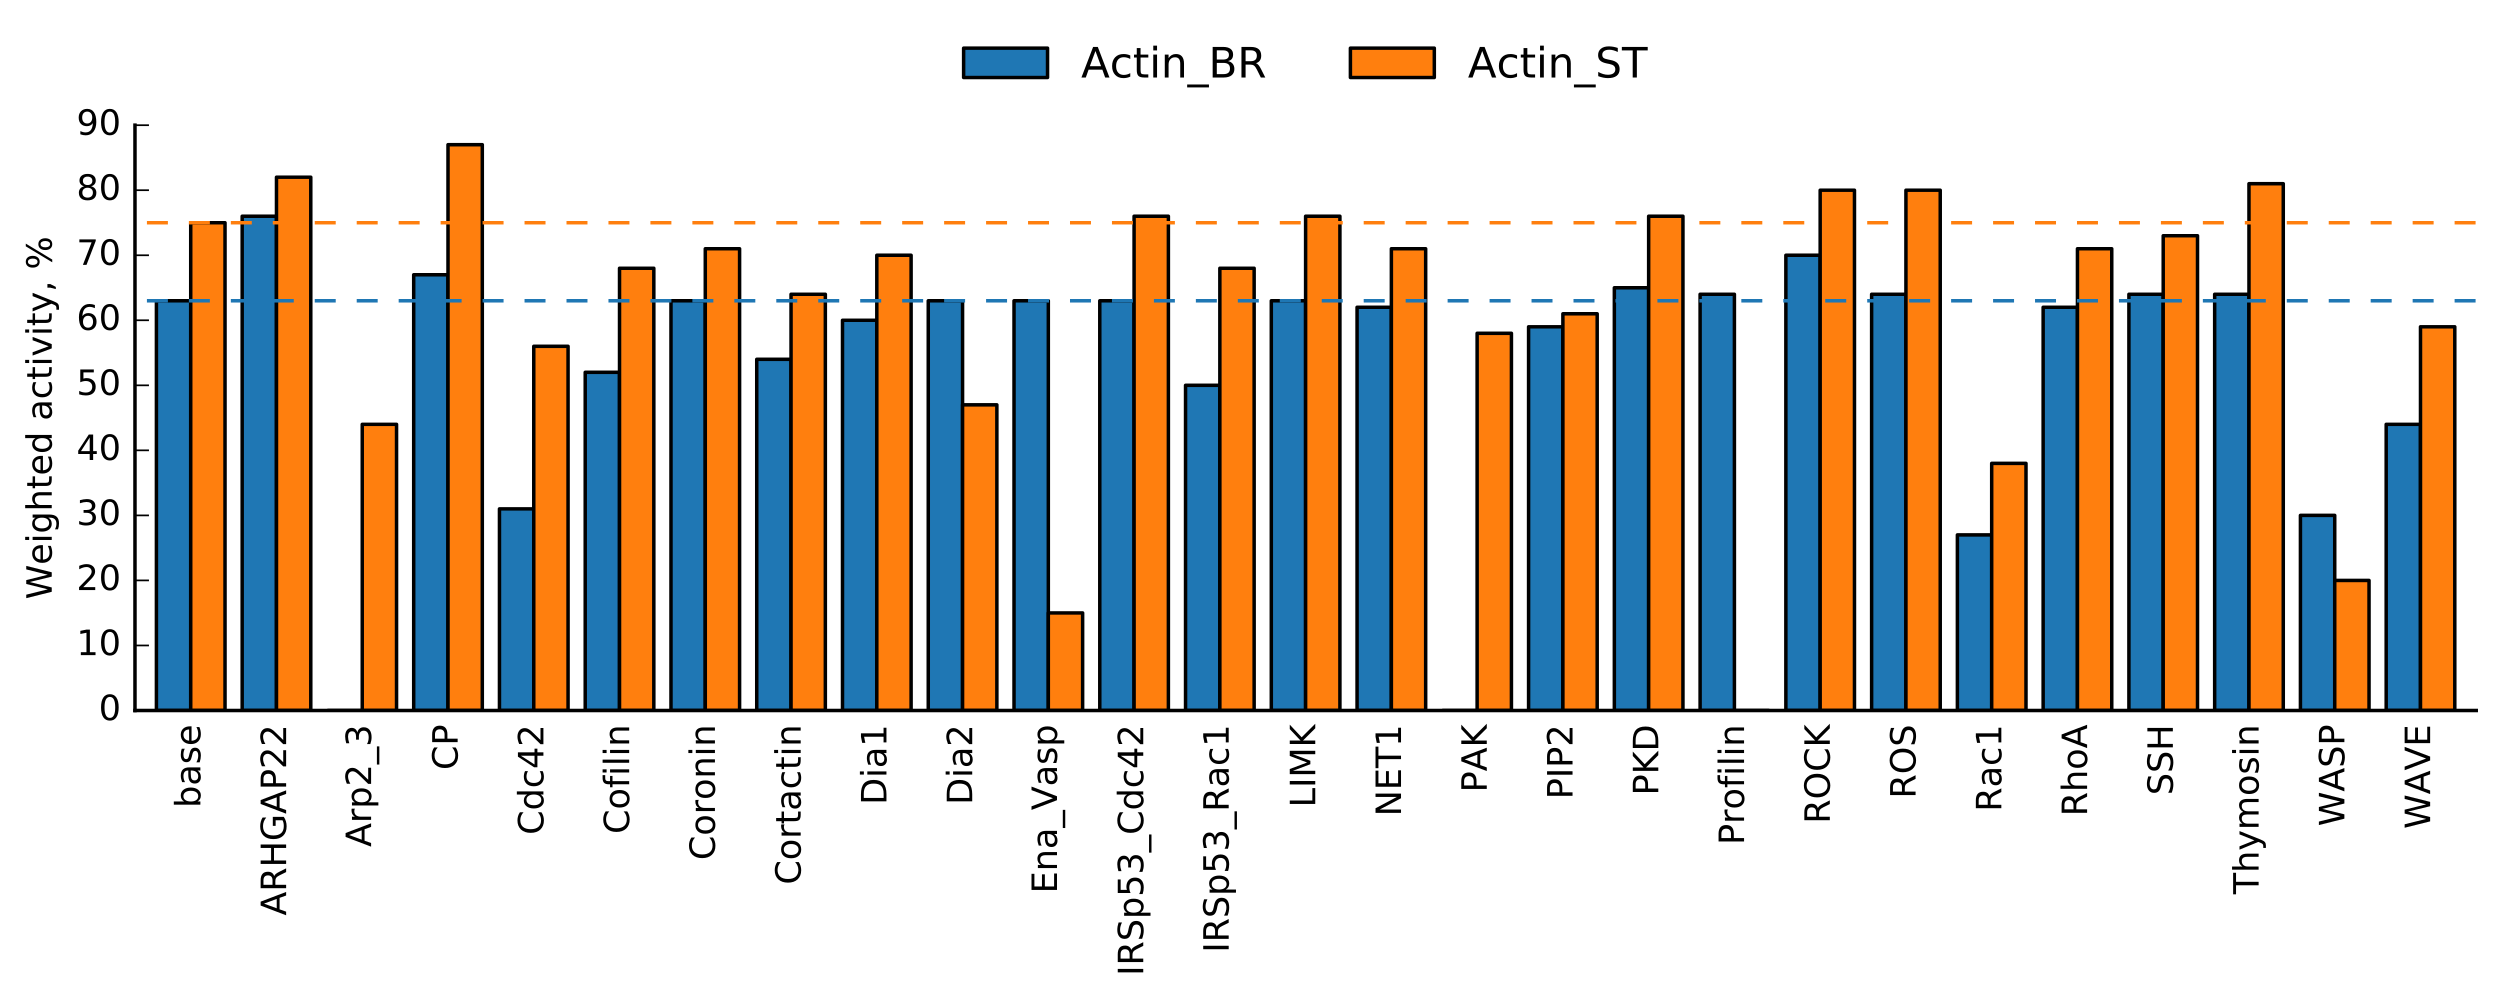 <?xml version="1.0" encoding="utf-8" standalone="no"?>
<!DOCTYPE svg PUBLIC "-//W3C//DTD SVG 1.1//EN"
  "http://www.w3.org/Graphics/SVG/1.1/DTD/svg11.dtd">
<!-- Created with matplotlib (http://matplotlib.org/) -->
<svg height="286pt" version="1.1" viewBox="0 0 715 286" width="715pt" xmlns="http://www.w3.org/2000/svg" xmlns:xlink="http://www.w3.org/1999/xlink">
 <defs>
  <style type="text/css">
*{stroke-linecap:butt;stroke-linejoin:round;stroke-miterlimit:100000;}
  </style>
 </defs>
 <g id="figure_1">
  <g id="patch_1">
   <path d="M 0 286.275 
L 715.403 286.275 
L 715.403 0 
L 0 0 
z
" style="fill:#ffffff;"/>
  </g>
  <g id="axes_1">
   <g id="patch_2">
    <path d="M 38.603 203.2 
L 708.203 203.2 
L 708.203 35.8 
L 38.603 35.8 
z
" style="fill:#ffffff;"/>
   </g>
   <g id="patch_3">
    <path clip-path="url(#pdde4bd4791)" d="M 44.735 203.2 
L 54.546 203.2 
L 54.546 86.02 
L 44.735 86.02 
z
" style="fill:#1f77b4;stroke:#000000;stroke-linejoin:miter;"/>
   </g>
   <g id="patch_4">
    <path clip-path="url(#pdde4bd4791)" d="M 69.262 203.2 
L 79.073 203.2 
L 79.073 61.84 
L 69.262 61.84 
z
" style="fill:#1f77b4;stroke:#000000;stroke-linejoin:miter;"/>
   </g>
   <g id="patch_5">
    <path clip-path="url(#pdde4bd4791)" d="M 93.79 203.2 
L 103.601 203.2 
L 103.601 203.2 
L 93.79 203.2 
z
" style="fill:#1f77b4;stroke:#000000;stroke-linejoin:miter;"/>
   </g>
   <g id="patch_6">
    <path clip-path="url(#pdde4bd4791)" d="M 118.317 203.2 
L 128.128 203.2 
L 128.128 78.58 
L 118.317 78.58 
z
" style="fill:#1f77b4;stroke:#000000;stroke-linejoin:miter;"/>
   </g>
   <g id="patch_7">
    <path clip-path="url(#pdde4bd4791)" d="M 142.845 203.2 
L 152.656 203.2 
L 152.656 145.54 
L 142.845 145.54 
z
" style="fill:#1f77b4;stroke:#000000;stroke-linejoin:miter;"/>
   </g>
   <g id="patch_8">
    <path clip-path="url(#pdde4bd4791)" d="M 167.372 203.2 
L 177.183 203.2 
L 177.183 106.48 
L 167.372 106.48 
z
" style="fill:#1f77b4;stroke:#000000;stroke-linejoin:miter;"/>
   </g>
   <g id="patch_9">
    <path clip-path="url(#pdde4bd4791)" d="M 191.9 203.2 
L 201.711 203.2 
L 201.711 86.02 
L 191.9 86.02 
z
" style="fill:#1f77b4;stroke:#000000;stroke-linejoin:miter;"/>
   </g>
   <g id="patch_10">
    <path clip-path="url(#pdde4bd4791)" d="M 216.427 203.2 
L 226.238 203.2 
L 226.238 102.76 
L 216.427 102.76 
z
" style="fill:#1f77b4;stroke:#000000;stroke-linejoin:miter;"/>
   </g>
   <g id="patch_11">
    <path clip-path="url(#pdde4bd4791)" d="M 240.955 203.2 
L 250.766 203.2 
L 250.766 91.6 
L 240.955 91.6 
z
" style="fill:#1f77b4;stroke:#000000;stroke-linejoin:miter;"/>
   </g>
   <g id="patch_12">
    <path clip-path="url(#pdde4bd4791)" d="M 265.482 203.2 
L 275.293 203.2 
L 275.293 86.02 
L 265.482 86.02 
z
" style="fill:#1f77b4;stroke:#000000;stroke-linejoin:miter;"/>
   </g>
   <g id="patch_13">
    <path clip-path="url(#pdde4bd4791)" d="M 290.01 203.2 
L 299.821 203.2 
L 299.821 86.02 
L 290.01 86.02 
z
" style="fill:#1f77b4;stroke:#000000;stroke-linejoin:miter;"/>
   </g>
   <g id="patch_14">
    <path clip-path="url(#pdde4bd4791)" d="M 314.537 203.2 
L 324.348 203.2 
L 324.348 86.02 
L 314.537 86.02 
z
" style="fill:#1f77b4;stroke:#000000;stroke-linejoin:miter;"/>
   </g>
   <g id="patch_15">
    <path clip-path="url(#pdde4bd4791)" d="M 339.065 203.2 
L 348.876 203.2 
L 348.876 110.2 
L 339.065 110.2 
z
" style="fill:#1f77b4;stroke:#000000;stroke-linejoin:miter;"/>
   </g>
   <g id="patch_16">
    <path clip-path="url(#pdde4bd4791)" d="M 363.592 203.2 
L 373.403 203.2 
L 373.403 86.02 
L 363.592 86.02 
z
" style="fill:#1f77b4;stroke:#000000;stroke-linejoin:miter;"/>
   </g>
   <g id="patch_17">
    <path clip-path="url(#pdde4bd4791)" d="M 388.12 203.2 
L 397.931 203.2 
L 397.931 87.88 
L 388.12 87.88 
z
" style="fill:#1f77b4;stroke:#000000;stroke-linejoin:miter;"/>
   </g>
   <g id="patch_18">
    <path clip-path="url(#pdde4bd4791)" d="M 412.647 203.2 
L 422.458 203.2 
L 422.458 203.2 
L 412.647 203.2 
z
" style="fill:#1f77b4;stroke:#000000;stroke-linejoin:miter;"/>
   </g>
   <g id="patch_19">
    <path clip-path="url(#pdde4bd4791)" d="M 437.175 203.2 
L 446.986 203.2 
L 446.986 93.46 
L 437.175 93.46 
z
" style="fill:#1f77b4;stroke:#000000;stroke-linejoin:miter;"/>
   </g>
   <g id="patch_20">
    <path clip-path="url(#pdde4bd4791)" d="M 461.702 203.2 
L 471.513 203.2 
L 471.513 82.3 
L 461.702 82.3 
z
" style="fill:#1f77b4;stroke:#000000;stroke-linejoin:miter;"/>
   </g>
   <g id="patch_21">
    <path clip-path="url(#pdde4bd4791)" d="M 486.229 203.2 
L 496.04 203.2 
L 496.04 84.16 
L 486.229 84.16 
z
" style="fill:#1f77b4;stroke:#000000;stroke-linejoin:miter;"/>
   </g>
   <g id="patch_22">
    <path clip-path="url(#pdde4bd4791)" d="M 510.757 203.2 
L 520.568 203.2 
L 520.568 73 
L 510.757 73 
z
" style="fill:#1f77b4;stroke:#000000;stroke-linejoin:miter;"/>
   </g>
   <g id="patch_23">
    <path clip-path="url(#pdde4bd4791)" d="M 535.284 203.2 
L 545.095 203.2 
L 545.095 84.16 
L 535.284 84.16 
z
" style="fill:#1f77b4;stroke:#000000;stroke-linejoin:miter;"/>
   </g>
   <g id="patch_24">
    <path clip-path="url(#pdde4bd4791)" d="M 559.812 203.2 
L 569.623 203.2 
L 569.623 152.98 
L 559.812 152.98 
z
" style="fill:#1f77b4;stroke:#000000;stroke-linejoin:miter;"/>
   </g>
   <g id="patch_25">
    <path clip-path="url(#pdde4bd4791)" d="M 584.339 203.2 
L 594.15 203.2 
L 594.15 87.88 
L 584.339 87.88 
z
" style="fill:#1f77b4;stroke:#000000;stroke-linejoin:miter;"/>
   </g>
   <g id="patch_26">
    <path clip-path="url(#pdde4bd4791)" d="M 608.867 203.2 
L 618.678 203.2 
L 618.678 84.16 
L 608.867 84.16 
z
" style="fill:#1f77b4;stroke:#000000;stroke-linejoin:miter;"/>
   </g>
   <g id="patch_27">
    <path clip-path="url(#pdde4bd4791)" d="M 633.394 203.2 
L 643.205 203.2 
L 643.205 84.16 
L 633.394 84.16 
z
" style="fill:#1f77b4;stroke:#000000;stroke-linejoin:miter;"/>
   </g>
   <g id="patch_28">
    <path clip-path="url(#pdde4bd4791)" d="M 657.922 203.2 
L 667.733 203.2 
L 667.733 147.4 
L 657.922 147.4 
z
" style="fill:#1f77b4;stroke:#000000;stroke-linejoin:miter;"/>
   </g>
   <g id="patch_29">
    <path clip-path="url(#pdde4bd4791)" d="M 682.449 203.2 
L 692.26 203.2 
L 692.26 121.36 
L 682.449 121.36 
z
" style="fill:#1f77b4;stroke:#000000;stroke-linejoin:miter;"/>
   </g>
   <g id="patch_30">
    <path clip-path="url(#pdde4bd4791)" d="M 54.546 203.2 
L 64.357 203.2 
L 64.357 63.7 
L 54.546 63.7 
z
" style="fill:#ff7f0e;stroke:#000000;stroke-linejoin:miter;"/>
   </g>
   <g id="patch_31">
    <path clip-path="url(#pdde4bd4791)" d="M 79.073 203.2 
L 88.884 203.2 
L 88.884 50.68 
L 79.073 50.68 
z
" style="fill:#ff7f0e;stroke:#000000;stroke-linejoin:miter;"/>
   </g>
   <g id="patch_32">
    <path clip-path="url(#pdde4bd4791)" d="M 103.601 203.2 
L 113.412 203.2 
L 113.412 121.36 
L 103.601 121.36 
z
" style="fill:#ff7f0e;stroke:#000000;stroke-linejoin:miter;"/>
   </g>
   <g id="patch_33">
    <path clip-path="url(#pdde4bd4791)" d="M 128.128 203.2 
L 137.939 203.2 
L 137.939 41.38 
L 128.128 41.38 
z
" style="fill:#ff7f0e;stroke:#000000;stroke-linejoin:miter;"/>
   </g>
   <g id="patch_34">
    <path clip-path="url(#pdde4bd4791)" d="M 152.656 203.2 
L 162.467 203.2 
L 162.467 99.04 
L 152.656 99.04 
z
" style="fill:#ff7f0e;stroke:#000000;stroke-linejoin:miter;"/>
   </g>
   <g id="patch_35">
    <path clip-path="url(#pdde4bd4791)" d="M 177.183 203.2 
L 186.994 203.2 
L 186.994 76.72 
L 177.183 76.72 
z
" style="fill:#ff7f0e;stroke:#000000;stroke-linejoin:miter;"/>
   </g>
   <g id="patch_36">
    <path clip-path="url(#pdde4bd4791)" d="M 201.711 203.2 
L 211.522 203.2 
L 211.522 71.14 
L 201.711 71.14 
z
" style="fill:#ff7f0e;stroke:#000000;stroke-linejoin:miter;"/>
   </g>
   <g id="patch_37">
    <path clip-path="url(#pdde4bd4791)" d="M 226.238 203.2 
L 236.049 203.2 
L 236.049 84.16 
L 226.238 84.16 
z
" style="fill:#ff7f0e;stroke:#000000;stroke-linejoin:miter;"/>
   </g>
   <g id="patch_38">
    <path clip-path="url(#pdde4bd4791)" d="M 250.766 203.2 
L 260.577 203.2 
L 260.577 73 
L 250.766 73 
z
" style="fill:#ff7f0e;stroke:#000000;stroke-linejoin:miter;"/>
   </g>
   <g id="patch_39">
    <path clip-path="url(#pdde4bd4791)" d="M 275.293 203.2 
L 285.104 203.2 
L 285.104 115.78 
L 275.293 115.78 
z
" style="fill:#ff7f0e;stroke:#000000;stroke-linejoin:miter;"/>
   </g>
   <g id="patch_40">
    <path clip-path="url(#pdde4bd4791)" d="M 299.821 203.2 
L 309.632 203.2 
L 309.632 175.3 
L 299.821 175.3 
z
" style="fill:#ff7f0e;stroke:#000000;stroke-linejoin:miter;"/>
   </g>
   <g id="patch_41">
    <path clip-path="url(#pdde4bd4791)" d="M 324.348 203.2 
L 334.159 203.2 
L 334.159 61.84 
L 324.348 61.84 
z
" style="fill:#ff7f0e;stroke:#000000;stroke-linejoin:miter;"/>
   </g>
   <g id="patch_42">
    <path clip-path="url(#pdde4bd4791)" d="M 348.876 203.2 
L 358.687 203.2 
L 358.687 76.72 
L 348.876 76.72 
z
" style="fill:#ff7f0e;stroke:#000000;stroke-linejoin:miter;"/>
   </g>
   <g id="patch_43">
    <path clip-path="url(#pdde4bd4791)" d="M 373.403 203.2 
L 383.214 203.2 
L 383.214 61.84 
L 373.403 61.84 
z
" style="fill:#ff7f0e;stroke:#000000;stroke-linejoin:miter;"/>
   </g>
   <g id="patch_44">
    <path clip-path="url(#pdde4bd4791)" d="M 397.931 203.2 
L 407.742 203.2 
L 407.742 71.14 
L 397.931 71.14 
z
" style="fill:#ff7f0e;stroke:#000000;stroke-linejoin:miter;"/>
   </g>
   <g id="patch_45">
    <path clip-path="url(#pdde4bd4791)" d="M 422.458 203.2 
L 432.269 203.2 
L 432.269 95.32 
L 422.458 95.32 
z
" style="fill:#ff7f0e;stroke:#000000;stroke-linejoin:miter;"/>
   </g>
   <g id="patch_46">
    <path clip-path="url(#pdde4bd4791)" d="M 446.986 203.2 
L 456.797 203.2 
L 456.797 89.74 
L 446.986 89.74 
z
" style="fill:#ff7f0e;stroke:#000000;stroke-linejoin:miter;"/>
   </g>
   <g id="patch_47">
    <path clip-path="url(#pdde4bd4791)" d="M 471.513 203.2 
L 481.324 203.2 
L 481.324 61.84 
L 471.513 61.84 
z
" style="fill:#ff7f0e;stroke:#000000;stroke-linejoin:miter;"/>
   </g>
   <g id="patch_48">
    <path clip-path="url(#pdde4bd4791)" d="M 496.04 203.2 
L 505.851 203.2 
L 505.851 203.2 
L 496.04 203.2 
z
" style="fill:#ff7f0e;stroke:#000000;stroke-linejoin:miter;"/>
   </g>
   <g id="patch_49">
    <path clip-path="url(#pdde4bd4791)" d="M 520.568 203.2 
L 530.379 203.2 
L 530.379 54.4 
L 520.568 54.4 
z
" style="fill:#ff7f0e;stroke:#000000;stroke-linejoin:miter;"/>
   </g>
   <g id="patch_50">
    <path clip-path="url(#pdde4bd4791)" d="M 545.095 203.2 
L 554.906 203.2 
L 554.906 54.4 
L 545.095 54.4 
z
" style="fill:#ff7f0e;stroke:#000000;stroke-linejoin:miter;"/>
   </g>
   <g id="patch_51">
    <path clip-path="url(#pdde4bd4791)" d="M 569.623 203.2 
L 579.434 203.2 
L 579.434 132.52 
L 569.623 132.52 
z
" style="fill:#ff7f0e;stroke:#000000;stroke-linejoin:miter;"/>
   </g>
   <g id="patch_52">
    <path clip-path="url(#pdde4bd4791)" d="M 594.15 203.2 
L 603.961 203.2 
L 603.961 71.14 
L 594.15 71.14 
z
" style="fill:#ff7f0e;stroke:#000000;stroke-linejoin:miter;"/>
   </g>
   <g id="patch_53">
    <path clip-path="url(#pdde4bd4791)" d="M 618.678 203.2 
L 628.489 203.2 
L 628.489 67.42 
L 618.678 67.42 
z
" style="fill:#ff7f0e;stroke:#000000;stroke-linejoin:miter;"/>
   </g>
   <g id="patch_54">
    <path clip-path="url(#pdde4bd4791)" d="M 643.205 203.2 
L 653.016 203.2 
L 653.016 52.54 
L 643.205 52.54 
z
" style="fill:#ff7f0e;stroke:#000000;stroke-linejoin:miter;"/>
   </g>
   <g id="patch_55">
    <path clip-path="url(#pdde4bd4791)" d="M 667.733 203.2 
L 677.544 203.2 
L 677.544 166 
L 667.733 166 
z
" style="fill:#ff7f0e;stroke:#000000;stroke-linejoin:miter;"/>
   </g>
   <g id="patch_56">
    <path clip-path="url(#pdde4bd4791)" d="M 692.26 203.2 
L 702.071 203.2 
L 702.071 93.46 
L 692.26 93.46 
z
" style="fill:#ff7f0e;stroke:#000000;stroke-linejoin:miter;"/>
   </g>
   <g id="line2d_1">
    <path clip-path="url(#pdde4bd4791)" d="M 30.019 86.02 
L 716.403 86.02 
" style="fill:none;stroke:#1f77b4;stroke-dasharray:6,6;stroke-dashoffset:0.0;"/>
   </g>
   <g id="line2d_2">
    <path clip-path="url(#pdde4bd4791)" d="M 30.019 63.7 
L 716.403 63.7 
" style="fill:none;stroke:#ff7f0e;stroke-dasharray:6,6;stroke-dashoffset:0.0;"/>
   </g>
   <g id="patch_57">
    <path d="M 38.603 203.2 
L 708.203 203.2 
" style="fill:none;stroke:#000000;stroke-linecap:square;stroke-linejoin:miter;"/>
   </g>
   <g id="patch_58">
    <path d="M 38.603 203.2 
L 38.603 35.8 
" style="fill:none;stroke:#000000;stroke-linecap:square;stroke-linejoin:miter;"/>
   </g>
   <g id="matplotlib.axis_1">
    <g id="xtick_1">
     <g id="text_1">
      <!-- base -->
      <defs>
       <path d="M 48.688 27.297 
Q 48.688 37.203 44.609 42.844 
Q 40.531 48.484 33.406 48.484 
Q 26.266 48.484 22.188 42.844 
Q 18.109 37.203 18.109 27.297 
Q 18.109 17.391 22.188 11.75 
Q 26.266 6.109 33.406 6.109 
Q 40.531 6.109 44.609 11.75 
Q 48.688 17.391 48.688 27.297 
M 18.109 46.391 
Q 20.953 51.266 25.266 53.625 
Q 29.594 56 35.594 56 
Q 45.562 56 51.781 48.094 
Q 58.016 40.188 58.016 27.297 
Q 58.016 14.406 51.781 6.484 
Q 45.562 -1.422 35.594 -1.422 
Q 29.594 -1.422 25.266 0.953 
Q 20.953 3.328 18.109 8.203 
L 18.109 0 
L 9.078 0 
L 9.078 75.984 
L 18.109 75.984 
z
" id="BitstreamVeraSans-Roman-62"/>
       <path d="M 56.203 29.594 
L 56.203 25.203 
L 14.891 25.203 
Q 15.484 15.922 20.484 11.062 
Q 25.484 6.203 34.422 6.203 
Q 39.594 6.203 44.453 7.469 
Q 49.312 8.734 54.109 11.281 
L 54.109 2.781 
Q 49.266 0.734 44.188 -0.344 
Q 39.109 -1.422 33.891 -1.422 
Q 20.797 -1.422 13.156 6.188 
Q 5.516 13.812 5.516 26.812 
Q 5.516 40.234 12.766 48.109 
Q 20.016 56 32.328 56 
Q 43.359 56 49.781 48.891 
Q 56.203 41.797 56.203 29.594 
M 47.219 32.234 
Q 47.125 39.594 43.094 43.984 
Q 39.062 48.391 32.422 48.391 
Q 24.906 48.391 20.391 44.141 
Q 15.875 39.891 15.188 32.172 
z
" id="BitstreamVeraSans-Roman-65"/>
       <path d="M 44.281 53.078 
L 44.281 44.578 
Q 40.484 46.531 36.375 47.5 
Q 32.281 48.484 27.875 48.484 
Q 21.188 48.484 17.844 46.438 
Q 14.5 44.391 14.5 40.281 
Q 14.5 37.156 16.891 35.375 
Q 19.281 33.594 26.516 31.984 
L 29.594 31.297 
Q 39.156 29.25 43.188 25.516 
Q 47.219 21.781 47.219 15.094 
Q 47.219 7.469 41.188 3.016 
Q 35.156 -1.422 24.609 -1.422 
Q 20.219 -1.422 15.453 -0.562 
Q 10.688 0.297 5.422 2 
L 5.422 11.281 
Q 10.406 8.688 15.234 7.391 
Q 20.062 6.109 24.812 6.109 
Q 31.156 6.109 34.562 8.281 
Q 37.984 10.453 37.984 14.406 
Q 37.984 18.062 35.516 20.016 
Q 33.062 21.969 24.703 23.781 
L 21.578 24.516 
Q 13.234 26.266 9.516 29.906 
Q 5.812 33.547 5.812 39.891 
Q 5.812 47.609 11.281 51.797 
Q 16.75 56 26.812 56 
Q 31.781 56 36.172 55.266 
Q 40.578 54.547 44.281 53.078 
" id="BitstreamVeraSans-Roman-73"/>
       <path d="M 34.281 27.484 
Q 23.391 27.484 19.188 25 
Q 14.984 22.516 14.984 16.5 
Q 14.984 11.719 18.141 8.906 
Q 21.297 6.109 26.703 6.109 
Q 34.188 6.109 38.703 11.406 
Q 43.219 16.703 43.219 25.484 
L 43.219 27.484 
z
M 52.203 31.203 
L 52.203 0 
L 43.219 0 
L 43.219 8.297 
Q 40.141 3.328 35.547 0.953 
Q 30.953 -1.422 24.312 -1.422 
Q 15.922 -1.422 10.953 3.297 
Q 6 8.016 6 15.922 
Q 6 25.141 12.172 29.828 
Q 18.359 34.516 30.609 34.516 
L 43.219 34.516 
L 43.219 35.406 
Q 43.219 41.609 39.141 45 
Q 35.062 48.391 27.688 48.391 
Q 23 48.391 18.547 47.266 
Q 14.109 46.141 10.016 43.891 
L 10.016 52.203 
Q 14.938 54.109 19.578 55.047 
Q 24.219 56 28.609 56 
Q 40.484 56 46.344 49.844 
Q 52.203 43.703 52.203 31.203 
" id="BitstreamVeraSans-Roman-61"/>
      </defs>
      <g transform="translate(57.305 231.039)rotate(-90.0)scale(0.1 -0.1)">
       <use xlink:href="#BitstreamVeraSans-Roman-62"/>
       <use x="63.477" xlink:href="#BitstreamVeraSans-Roman-61"/>
       <use x="124.756" xlink:href="#BitstreamVeraSans-Roman-73"/>
       <use x="176.855" xlink:href="#BitstreamVeraSans-Roman-65"/>
      </g>
     </g>
    </g>
    <g id="xtick_2">
     <g id="text_2">
      <!-- ARHGAP22 -->
      <defs>
       <path d="M 44.391 34.188 
Q 47.562 33.109 50.562 29.594 
Q 53.562 26.078 56.594 19.922 
L 66.609 0 
L 56 0 
L 46.688 18.703 
Q 43.062 26.031 39.672 28.422 
Q 36.281 30.812 30.422 30.812 
L 19.672 30.812 
L 19.672 0 
L 9.812 0 
L 9.812 72.906 
L 32.078 72.906 
Q 44.578 72.906 50.734 67.672 
Q 56.891 62.453 56.891 51.906 
Q 56.891 45.016 53.688 40.469 
Q 50.484 35.938 44.391 34.188 
M 19.672 64.797 
L 19.672 38.922 
L 32.078 38.922 
Q 39.203 38.922 42.844 42.219 
Q 46.484 45.516 46.484 51.906 
Q 46.484 58.297 42.844 61.547 
Q 39.203 64.797 32.078 64.797 
z
" id="BitstreamVeraSans-Roman-52"/>
       <path d="M 9.812 72.906 
L 19.672 72.906 
L 19.672 43.016 
L 55.516 43.016 
L 55.516 72.906 
L 65.375 72.906 
L 65.375 0 
L 55.516 0 
L 55.516 34.719 
L 19.672 34.719 
L 19.672 0 
L 9.812 0 
z
" id="BitstreamVeraSans-Roman-48"/>
       <path d="M 34.188 63.188 
L 20.797 26.906 
L 47.609 26.906 
z
M 28.609 72.906 
L 39.797 72.906 
L 67.578 0 
L 57.328 0 
L 50.688 18.703 
L 17.828 18.703 
L 11.188 0 
L 0.781 0 
z
" id="BitstreamVeraSans-Roman-41"/>
       <path d="M 19.188 8.297 
L 53.609 8.297 
L 53.609 0 
L 7.328 0 
L 7.328 8.297 
Q 12.938 14.109 22.625 23.891 
Q 32.328 33.688 34.812 36.531 
Q 39.547 41.844 41.422 45.531 
Q 43.312 49.219 43.312 52.781 
Q 43.312 58.594 39.234 62.25 
Q 35.156 65.922 28.609 65.922 
Q 23.969 65.922 18.812 64.312 
Q 13.672 62.703 7.812 59.422 
L 7.812 69.391 
Q 13.766 71.781 18.938 73 
Q 24.125 74.219 28.422 74.219 
Q 39.75 74.219 46.484 68.547 
Q 53.219 62.891 53.219 53.422 
Q 53.219 48.922 51.531 44.891 
Q 49.859 40.875 45.406 35.406 
Q 44.188 33.984 37.641 27.219 
Q 31.109 20.453 19.188 8.297 
" id="BitstreamVeraSans-Roman-32"/>
       <path d="M 19.672 64.797 
L 19.672 37.406 
L 32.078 37.406 
Q 38.969 37.406 42.719 40.969 
Q 46.484 44.531 46.484 51.125 
Q 46.484 57.672 42.719 61.234 
Q 38.969 64.797 32.078 64.797 
z
M 9.812 72.906 
L 32.078 72.906 
Q 44.344 72.906 50.609 67.359 
Q 56.891 61.812 56.891 51.125 
Q 56.891 40.328 50.609 34.812 
Q 44.344 29.297 32.078 29.297 
L 19.672 29.297 
L 19.672 0 
L 9.812 0 
z
" id="BitstreamVeraSans-Roman-50"/>
       <path d="M 59.516 10.406 
L 59.516 29.984 
L 43.406 29.984 
L 43.406 38.094 
L 69.281 38.094 
L 69.281 6.781 
Q 63.578 2.734 56.688 0.656 
Q 49.812 -1.422 42 -1.422 
Q 24.906 -1.422 15.25 8.562 
Q 5.609 18.562 5.609 36.375 
Q 5.609 54.25 15.25 64.234 
Q 24.906 74.219 42 74.219 
Q 49.125 74.219 55.547 72.453 
Q 61.969 70.703 67.391 67.281 
L 67.391 56.781 
Q 61.922 61.422 55.766 63.766 
Q 49.609 66.109 42.828 66.109 
Q 29.438 66.109 22.719 58.641 
Q 16.016 51.172 16.016 36.375 
Q 16.016 21.625 22.719 14.156 
Q 29.438 6.688 42.828 6.688 
Q 48.047 6.688 52.141 7.594 
Q 56.25 8.5 59.516 10.406 
" id="BitstreamVeraSans-Roman-47"/>
      </defs>
      <g transform="translate(81.833 261.853)rotate(-90.0)scale(0.1 -0.1)">
       <use xlink:href="#BitstreamVeraSans-Roman-41"/>
       <use x="68.408" xlink:href="#BitstreamVeraSans-Roman-52"/>
       <use x="137.891" xlink:href="#BitstreamVeraSans-Roman-48"/>
       <use x="213.086" xlink:href="#BitstreamVeraSans-Roman-47"/>
       <use x="290.576" xlink:href="#BitstreamVeraSans-Roman-41"/>
       <use x="358.984" xlink:href="#BitstreamVeraSans-Roman-50"/>
       <use x="419.287" xlink:href="#BitstreamVeraSans-Roman-32"/>
       <use x="482.91" xlink:href="#BitstreamVeraSans-Roman-32"/>
      </g>
     </g>
    </g>
    <g id="xtick_3">
     <g id="text_3">
      <!-- Arp2_3 -->
      <defs>
       <path d="M 41.109 46.297 
Q 39.594 47.172 37.812 47.578 
Q 36.031 48 33.891 48 
Q 26.266 48 22.188 43.047 
Q 18.109 38.094 18.109 28.812 
L 18.109 0 
L 9.078 0 
L 9.078 54.688 
L 18.109 54.688 
L 18.109 46.188 
Q 20.953 51.172 25.484 53.578 
Q 30.031 56 36.531 56 
Q 37.453 56 38.578 55.875 
Q 39.703 55.766 41.062 55.516 
z
" id="BitstreamVeraSans-Roman-72"/>
       <path d="M 18.109 8.203 
L 18.109 -20.797 
L 9.078 -20.797 
L 9.078 54.688 
L 18.109 54.688 
L 18.109 46.391 
Q 20.953 51.266 25.266 53.625 
Q 29.594 56 35.594 56 
Q 45.562 56 51.781 48.094 
Q 58.016 40.188 58.016 27.297 
Q 58.016 14.406 51.781 6.484 
Q 45.562 -1.422 35.594 -1.422 
Q 29.594 -1.422 25.266 0.953 
Q 20.953 3.328 18.109 8.203 
M 48.688 27.297 
Q 48.688 37.203 44.609 42.844 
Q 40.531 48.484 33.406 48.484 
Q 26.266 48.484 22.188 42.844 
Q 18.109 37.203 18.109 27.297 
Q 18.109 17.391 22.188 11.75 
Q 26.266 6.109 33.406 6.109 
Q 40.531 6.109 44.609 11.75 
Q 48.688 17.391 48.688 27.297 
" id="BitstreamVeraSans-Roman-70"/>
       <path d="M 40.578 39.312 
Q 47.656 37.797 51.625 33 
Q 55.609 28.219 55.609 21.188 
Q 55.609 10.406 48.188 4.484 
Q 40.766 -1.422 27.094 -1.422 
Q 22.516 -1.422 17.656 -0.516 
Q 12.797 0.391 7.625 2.203 
L 7.625 11.719 
Q 11.719 9.328 16.594 8.109 
Q 21.484 6.891 26.812 6.891 
Q 36.078 6.891 40.938 10.547 
Q 45.797 14.203 45.797 21.188 
Q 45.797 27.641 41.281 31.266 
Q 36.766 34.906 28.719 34.906 
L 20.219 34.906 
L 20.219 43.016 
L 29.109 43.016 
Q 36.375 43.016 40.234 45.922 
Q 44.094 48.828 44.094 54.297 
Q 44.094 59.906 40.109 62.906 
Q 36.141 65.922 28.719 65.922 
Q 24.656 65.922 20.016 65.031 
Q 15.375 64.156 9.812 62.312 
L 9.812 71.094 
Q 15.438 72.656 20.344 73.438 
Q 25.25 74.219 29.594 74.219 
Q 40.828 74.219 47.359 69.109 
Q 53.906 64.016 53.906 55.328 
Q 53.906 49.266 50.438 45.094 
Q 46.969 40.922 40.578 39.312 
" id="BitstreamVeraSans-Roman-33"/>
       <path d="M 50.984 -16.609 
L 50.984 -23.578 
L -0.984 -23.578 
L -0.984 -16.609 
z
" id="BitstreamVeraSans-Roman-5f"/>
      </defs>
      <g transform="translate(106.133 242.225)rotate(-90.0)scale(0.1 -0.1)">
       <use xlink:href="#BitstreamVeraSans-Roman-41"/>
       <use x="68.408" xlink:href="#BitstreamVeraSans-Roman-72"/>
       <use x="109.521" xlink:href="#BitstreamVeraSans-Roman-70"/>
       <use x="172.998" xlink:href="#BitstreamVeraSans-Roman-32"/>
       <use x="236.621" xlink:href="#BitstreamVeraSans-Roman-5f"/>
       <use x="286.621" xlink:href="#BitstreamVeraSans-Roman-33"/>
      </g>
     </g>
    </g>
    <g id="xtick_4">
     <g id="text_4">
      <!-- CP -->
      <defs>
       <path d="M 64.406 67.281 
L 64.406 56.891 
Q 59.422 61.531 53.781 63.812 
Q 48.141 66.109 41.797 66.109 
Q 29.297 66.109 22.656 58.469 
Q 16.016 50.828 16.016 36.375 
Q 16.016 21.969 22.656 14.328 
Q 29.297 6.688 41.797 6.688 
Q 48.141 6.688 53.781 8.984 
Q 59.422 11.281 64.406 15.922 
L 64.406 5.609 
Q 59.234 2.094 53.438 0.328 
Q 47.656 -1.422 41.219 -1.422 
Q 24.656 -1.422 15.125 8.703 
Q 5.609 18.844 5.609 36.375 
Q 5.609 53.953 15.125 64.078 
Q 24.656 74.219 41.219 74.219 
Q 47.75 74.219 53.531 72.484 
Q 59.328 70.75 64.406 67.281 
" id="BitstreamVeraSans-Roman-43"/>
      </defs>
      <g transform="translate(130.888 220.213)rotate(-90.0)scale(0.1 -0.1)">
       <use xlink:href="#BitstreamVeraSans-Roman-43"/>
       <use x="69.824" xlink:href="#BitstreamVeraSans-Roman-50"/>
      </g>
     </g>
    </g>
    <g id="xtick_5">
     <g id="text_5">
      <!-- Cdc42 -->
      <defs>
       <path d="M 45.406 46.391 
L 45.406 75.984 
L 54.391 75.984 
L 54.391 0 
L 45.406 0 
L 45.406 8.203 
Q 42.578 3.328 38.25 0.953 
Q 33.938 -1.422 27.875 -1.422 
Q 17.969 -1.422 11.734 6.484 
Q 5.516 14.406 5.516 27.297 
Q 5.516 40.188 11.734 48.094 
Q 17.969 56 27.875 56 
Q 33.938 56 38.25 53.625 
Q 42.578 51.266 45.406 46.391 
M 14.797 27.297 
Q 14.797 17.391 18.875 11.75 
Q 22.953 6.109 30.078 6.109 
Q 37.203 6.109 41.297 11.75 
Q 45.406 17.391 45.406 27.297 
Q 45.406 37.203 41.297 42.844 
Q 37.203 48.484 30.078 48.484 
Q 22.953 48.484 18.875 42.844 
Q 14.797 37.203 14.797 27.297 
" id="BitstreamVeraSans-Roman-64"/>
       <path d="M 48.781 52.594 
L 48.781 44.188 
Q 44.969 46.297 41.141 47.344 
Q 37.312 48.391 33.406 48.391 
Q 24.656 48.391 19.812 42.844 
Q 14.984 37.312 14.984 27.297 
Q 14.984 17.281 19.812 11.734 
Q 24.656 6.203 33.406 6.203 
Q 37.312 6.203 41.141 7.25 
Q 44.969 8.297 48.781 10.406 
L 48.781 2.094 
Q 45.016 0.344 40.984 -0.531 
Q 36.969 -1.422 32.422 -1.422 
Q 20.062 -1.422 12.781 6.344 
Q 5.516 14.109 5.516 27.297 
Q 5.516 40.672 12.859 48.328 
Q 20.219 56 33.016 56 
Q 37.156 56 41.109 55.141 
Q 45.062 54.297 48.781 52.594 
" id="BitstreamVeraSans-Roman-63"/>
       <path d="M 37.797 64.312 
L 12.891 25.391 
L 37.797 25.391 
z
M 35.203 72.906 
L 47.609 72.906 
L 47.609 25.391 
L 58.016 25.391 
L 58.016 17.188 
L 47.609 17.188 
L 47.609 0 
L 37.797 0 
L 37.797 17.188 
L 4.891 17.188 
L 4.891 26.703 
z
" id="BitstreamVeraSans-Roman-34"/>
      </defs>
      <g transform="translate(155.415 238.755)rotate(-90.0)scale(0.1 -0.1)">
       <use xlink:href="#BitstreamVeraSans-Roman-43"/>
       <use x="69.824" xlink:href="#BitstreamVeraSans-Roman-64"/>
       <use x="133.301" xlink:href="#BitstreamVeraSans-Roman-63"/>
       <use x="188.281" xlink:href="#BitstreamVeraSans-Roman-34"/>
       <use x="251.904" xlink:href="#BitstreamVeraSans-Roman-32"/>
      </g>
     </g>
    </g>
    <g id="xtick_6">
     <g id="text_6">
      <!-- Cofilin -->
      <defs>
       <path d="M 30.609 48.391 
Q 23.391 48.391 19.188 42.75 
Q 14.984 37.109 14.984 27.297 
Q 14.984 17.484 19.156 11.844 
Q 23.344 6.203 30.609 6.203 
Q 37.797 6.203 41.984 11.859 
Q 46.188 17.531 46.188 27.297 
Q 46.188 37.016 41.984 42.703 
Q 37.797 48.391 30.609 48.391 
M 30.609 56 
Q 42.328 56 49.016 48.375 
Q 55.719 40.766 55.719 27.297 
Q 55.719 13.875 49.016 6.219 
Q 42.328 -1.422 30.609 -1.422 
Q 18.844 -1.422 12.172 6.219 
Q 5.516 13.875 5.516 27.297 
Q 5.516 40.766 12.172 48.375 
Q 18.844 56 30.609 56 
" id="BitstreamVeraSans-Roman-6f"/>
       <path d="M 9.422 75.984 
L 18.406 75.984 
L 18.406 0 
L 9.422 0 
z
" id="BitstreamVeraSans-Roman-6c"/>
       <path d="M 9.422 54.688 
L 18.406 54.688 
L 18.406 0 
L 9.422 0 
z
M 9.422 75.984 
L 18.406 75.984 
L 18.406 64.594 
L 9.422 64.594 
z
" id="BitstreamVeraSans-Roman-69"/>
       <path d="M 37.109 75.984 
L 37.109 68.5 
L 28.516 68.5 
Q 23.688 68.5 21.797 66.547 
Q 19.922 64.594 19.922 59.516 
L 19.922 54.688 
L 34.719 54.688 
L 34.719 47.703 
L 19.922 47.703 
L 19.922 0 
L 10.891 0 
L 10.891 47.703 
L 2.297 47.703 
L 2.297 54.688 
L 10.891 54.688 
L 10.891 58.5 
Q 10.891 67.625 15.141 71.797 
Q 19.391 75.984 28.609 75.984 
z
" id="BitstreamVeraSans-Roman-66"/>
       <path d="M 54.891 33.016 
L 54.891 0 
L 45.906 0 
L 45.906 32.719 
Q 45.906 40.484 42.875 44.328 
Q 39.844 48.188 33.797 48.188 
Q 26.516 48.188 22.312 43.547 
Q 18.109 38.922 18.109 30.906 
L 18.109 0 
L 9.078 0 
L 9.078 54.688 
L 18.109 54.688 
L 18.109 46.188 
Q 21.344 51.125 25.703 53.562 
Q 30.078 56 35.797 56 
Q 45.219 56 50.047 50.172 
Q 54.891 44.344 54.891 33.016 
" id="BitstreamVeraSans-Roman-6e"/>
      </defs>
      <g transform="translate(179.943 238.494)rotate(-90.0)scale(0.1 -0.1)">
       <use xlink:href="#BitstreamVeraSans-Roman-43"/>
       <use x="69.824" xlink:href="#BitstreamVeraSans-Roman-6f"/>
       <use x="131.006" xlink:href="#BitstreamVeraSans-Roman-66"/>
       <use x="166.211" xlink:href="#BitstreamVeraSans-Roman-69"/>
       <use x="193.994" xlink:href="#BitstreamVeraSans-Roman-6c"/>
       <use x="221.777" xlink:href="#BitstreamVeraSans-Roman-69"/>
       <use x="249.561" xlink:href="#BitstreamVeraSans-Roman-6e"/>
      </g>
     </g>
    </g>
    <g id="xtick_7">
     <g id="text_7">
      <!-- Coronin -->
      <g transform="translate(204.47 245.981)rotate(-90.0)scale(0.1 -0.1)">
       <use xlink:href="#BitstreamVeraSans-Roman-43"/>
       <use x="69.824" xlink:href="#BitstreamVeraSans-Roman-6f"/>
       <use x="131.006" xlink:href="#BitstreamVeraSans-Roman-72"/>
       <use x="172.088" xlink:href="#BitstreamVeraSans-Roman-6f"/>
       <use x="233.27" xlink:href="#BitstreamVeraSans-Roman-6e"/>
       <use x="296.648" xlink:href="#BitstreamVeraSans-Roman-69"/>
       <use x="324.432" xlink:href="#BitstreamVeraSans-Roman-6e"/>
      </g>
     </g>
    </g>
    <g id="xtick_8">
     <g id="text_8">
      <!-- Cortactin -->
      <defs>
       <path d="M 18.312 70.219 
L 18.312 54.688 
L 36.812 54.688 
L 36.812 47.703 
L 18.312 47.703 
L 18.312 18.016 
Q 18.312 11.328 20.141 9.422 
Q 21.969 7.516 27.594 7.516 
L 36.812 7.516 
L 36.812 0 
L 27.594 0 
Q 17.188 0 13.234 3.875 
Q 9.281 7.766 9.281 18.016 
L 9.281 47.703 
L 2.688 47.703 
L 2.688 54.688 
L 9.281 54.688 
L 9.281 70.219 
z
" id="BitstreamVeraSans-Roman-74"/>
      </defs>
      <g transform="translate(228.998 252.995)rotate(-90.0)scale(0.1 -0.1)">
       <use xlink:href="#BitstreamVeraSans-Roman-43"/>
       <use x="69.824" xlink:href="#BitstreamVeraSans-Roman-6f"/>
       <use x="131.006" xlink:href="#BitstreamVeraSans-Roman-72"/>
       <use x="172.119" xlink:href="#BitstreamVeraSans-Roman-74"/>
       <use x="211.328" xlink:href="#BitstreamVeraSans-Roman-61"/>
       <use x="272.607" xlink:href="#BitstreamVeraSans-Roman-63"/>
       <use x="327.588" xlink:href="#BitstreamVeraSans-Roman-74"/>
       <use x="366.797" xlink:href="#BitstreamVeraSans-Roman-69"/>
       <use x="394.58" xlink:href="#BitstreamVeraSans-Roman-6e"/>
      </g>
     </g>
    </g>
    <g id="xtick_9">
     <g id="text_9">
      <!-- Dia1 -->
      <defs>
       <path d="M 12.406 8.297 
L 28.516 8.297 
L 28.516 63.922 
L 10.984 60.406 
L 10.984 69.391 
L 28.422 72.906 
L 38.281 72.906 
L 38.281 8.297 
L 54.391 8.297 
L 54.391 0 
L 12.406 0 
z
" id="BitstreamVeraSans-Roman-31"/>
       <path d="M 19.672 64.797 
L 19.672 8.109 
L 31.594 8.109 
Q 46.688 8.109 53.688 14.938 
Q 60.688 21.781 60.688 36.531 
Q 60.688 51.172 53.688 57.984 
Q 46.688 64.797 31.594 64.797 
z
M 9.812 72.906 
L 30.078 72.906 
Q 51.266 72.906 61.172 64.094 
Q 71.094 55.281 71.094 36.531 
Q 71.094 17.672 61.125 8.828 
Q 51.172 0 30.078 0 
L 9.812 0 
z
" id="BitstreamVeraSans-Roman-44"/>
      </defs>
      <g transform="translate(253.525 230.169)rotate(-90.0)scale(0.1 -0.1)">
       <use xlink:href="#BitstreamVeraSans-Roman-44"/>
       <use x="77.002" xlink:href="#BitstreamVeraSans-Roman-69"/>
       <use x="104.785" xlink:href="#BitstreamVeraSans-Roman-61"/>
       <use x="166.064" xlink:href="#BitstreamVeraSans-Roman-31"/>
      </g>
     </g>
    </g>
    <g id="xtick_10">
     <g id="text_10">
      <!-- Dia2 -->
      <g transform="translate(278.053 230.169)rotate(-90.0)scale(0.1 -0.1)">
       <use xlink:href="#BitstreamVeraSans-Roman-44"/>
       <use x="77.002" xlink:href="#BitstreamVeraSans-Roman-69"/>
       <use x="104.785" xlink:href="#BitstreamVeraSans-Roman-61"/>
       <use x="166.064" xlink:href="#BitstreamVeraSans-Roman-32"/>
      </g>
     </g>
    </g>
    <g id="xtick_11">
     <g id="text_11">
      <!-- Ena_Vasp -->
      <defs>
       <path d="M 28.609 0 
L 0.781 72.906 
L 11.078 72.906 
L 34.188 11.531 
L 57.328 72.906 
L 67.578 72.906 
L 39.797 0 
z
" id="BitstreamVeraSans-Roman-56"/>
       <path d="M 9.812 72.906 
L 55.906 72.906 
L 55.906 64.594 
L 19.672 64.594 
L 19.672 43.016 
L 54.391 43.016 
L 54.391 34.719 
L 19.672 34.719 
L 19.672 8.297 
L 56.781 8.297 
L 56.781 0 
L 9.812 0 
z
" id="BitstreamVeraSans-Roman-45"/>
      </defs>
      <g transform="translate(302.302 255.5)rotate(-90.0)scale(0.1 -0.1)">
       <use xlink:href="#BitstreamVeraSans-Roman-45"/>
       <use x="63.184" xlink:href="#BitstreamVeraSans-Roman-6e"/>
       <use x="126.562" xlink:href="#BitstreamVeraSans-Roman-61"/>
       <use x="187.842" xlink:href="#BitstreamVeraSans-Roman-5f"/>
       <use x="237.842" xlink:href="#BitstreamVeraSans-Roman-56"/>
       <use x="306.141" xlink:href="#BitstreamVeraSans-Roman-61"/>
       <use x="367.42" xlink:href="#BitstreamVeraSans-Roman-73"/>
       <use x="419.52" xlink:href="#BitstreamVeraSans-Roman-70"/>
      </g>
     </g>
    </g>
    <g id="xtick_12">
     <g id="text_12">
      <!-- IRSp53_Cdc42 -->
      <defs>
       <path d="M 10.797 72.906 
L 49.516 72.906 
L 49.516 64.594 
L 19.828 64.594 
L 19.828 46.734 
Q 21.969 47.469 24.109 47.828 
Q 26.266 48.188 28.422 48.188 
Q 40.625 48.188 47.75 41.5 
Q 54.891 34.812 54.891 23.391 
Q 54.891 11.625 47.562 5.094 
Q 40.234 -1.422 26.906 -1.422 
Q 22.312 -1.422 17.547 -0.641 
Q 12.797 0.141 7.719 1.703 
L 7.719 11.625 
Q 12.109 9.234 16.797 8.062 
Q 21.484 6.891 26.703 6.891 
Q 35.156 6.891 40.078 11.328 
Q 45.016 15.766 45.016 23.391 
Q 45.016 31 40.078 35.438 
Q 35.156 39.891 26.703 39.891 
Q 22.75 39.891 18.812 39.016 
Q 14.891 38.141 10.797 36.281 
z
" id="BitstreamVeraSans-Roman-35"/>
       <path d="M 9.812 72.906 
L 19.672 72.906 
L 19.672 0 
L 9.812 0 
z
" id="BitstreamVeraSans-Roman-49"/>
       <path d="M 53.516 70.516 
L 53.516 60.891 
Q 47.906 63.578 42.922 64.891 
Q 37.938 66.219 33.297 66.219 
Q 25.25 66.219 20.875 63.094 
Q 16.5 59.969 16.5 54.203 
Q 16.5 49.359 19.406 46.891 
Q 22.312 44.438 30.422 42.922 
L 36.375 41.703 
Q 47.406 39.594 52.656 34.297 
Q 57.906 29 57.906 20.125 
Q 57.906 9.516 50.797 4.047 
Q 43.703 -1.422 29.984 -1.422 
Q 24.812 -1.422 18.969 -0.25 
Q 13.141 0.922 6.891 3.219 
L 6.891 13.375 
Q 12.891 10.016 18.656 8.297 
Q 24.422 6.594 29.984 6.594 
Q 38.422 6.594 43.016 9.906 
Q 47.609 13.234 47.609 19.391 
Q 47.609 24.75 44.312 27.781 
Q 41.016 30.812 33.5 32.328 
L 27.484 33.5 
Q 16.453 35.688 11.516 40.375 
Q 6.594 45.062 6.594 53.422 
Q 6.594 63.094 13.406 68.656 
Q 20.219 74.219 32.172 74.219 
Q 37.312 74.219 42.625 73.281 
Q 47.953 72.359 53.516 70.516 
" id="BitstreamVeraSans-Roman-53"/>
      </defs>
      <g transform="translate(326.968 279.075)rotate(-90.0)scale(0.1 -0.1)">
       <use xlink:href="#BitstreamVeraSans-Roman-49"/>
       <use x="29.492" xlink:href="#BitstreamVeraSans-Roman-52"/>
       <use x="98.975" xlink:href="#BitstreamVeraSans-Roman-53"/>
       <use x="162.451" xlink:href="#BitstreamVeraSans-Roman-70"/>
       <use x="225.928" xlink:href="#BitstreamVeraSans-Roman-35"/>
       <use x="289.551" xlink:href="#BitstreamVeraSans-Roman-33"/>
       <use x="353.174" xlink:href="#BitstreamVeraSans-Roman-5f"/>
       <use x="403.174" xlink:href="#BitstreamVeraSans-Roman-43"/>
       <use x="472.998" xlink:href="#BitstreamVeraSans-Roman-64"/>
       <use x="536.475" xlink:href="#BitstreamVeraSans-Roman-63"/>
       <use x="591.455" xlink:href="#BitstreamVeraSans-Roman-34"/>
       <use x="655.078" xlink:href="#BitstreamVeraSans-Roman-32"/>
      </g>
     </g>
    </g>
    <g id="xtick_13">
     <g id="text_13">
      <!-- IRSp53_Rac1 -->
      <g transform="translate(351.408 272.455)rotate(-90.0)scale(0.1 -0.1)">
       <use xlink:href="#BitstreamVeraSans-Roman-49"/>
       <use x="29.492" xlink:href="#BitstreamVeraSans-Roman-52"/>
       <use x="98.975" xlink:href="#BitstreamVeraSans-Roman-53"/>
       <use x="162.451" xlink:href="#BitstreamVeraSans-Roman-70"/>
       <use x="225.928" xlink:href="#BitstreamVeraSans-Roman-35"/>
       <use x="289.551" xlink:href="#BitstreamVeraSans-Roman-33"/>
       <use x="353.174" xlink:href="#BitstreamVeraSans-Roman-5f"/>
       <use x="403.174" xlink:href="#BitstreamVeraSans-Roman-52"/>
       <use x="472.625" xlink:href="#BitstreamVeraSans-Roman-61"/>
       <use x="533.904" xlink:href="#BitstreamVeraSans-Roman-63"/>
       <use x="588.885" xlink:href="#BitstreamVeraSans-Roman-31"/>
      </g>
     </g>
    </g>
    <g id="xtick_14">
     <g id="text_14">
      <!-- LIMK -->
      <defs>
       <path d="M 9.812 72.906 
L 19.672 72.906 
L 19.672 42.094 
L 52.391 72.906 
L 65.094 72.906 
L 28.906 38.922 
L 67.672 0 
L 54.688 0 
L 19.672 35.109 
L 19.672 0 
L 9.812 0 
z
" id="BitstreamVeraSans-Roman-4b"/>
       <path d="M 9.812 72.906 
L 19.672 72.906 
L 19.672 8.297 
L 55.172 8.297 
L 55.172 0 
L 9.812 0 
z
" id="BitstreamVeraSans-Roman-4c"/>
       <path d="M 9.812 72.906 
L 24.516 72.906 
L 43.109 23.297 
L 61.812 72.906 
L 76.516 72.906 
L 76.516 0 
L 66.891 0 
L 66.891 64.016 
L 48.094 14.016 
L 38.188 14.016 
L 19.391 64.016 
L 19.391 0 
L 9.812 0 
z
" id="BitstreamVeraSans-Roman-4d"/>
      </defs>
      <g transform="translate(376.163 230.908)rotate(-90.0)scale(0.1 -0.1)">
       <use xlink:href="#BitstreamVeraSans-Roman-4c"/>
       <use x="55.713" xlink:href="#BitstreamVeraSans-Roman-49"/>
       <use x="85.205" xlink:href="#BitstreamVeraSans-Roman-4d"/>
       <use x="171.484" xlink:href="#BitstreamVeraSans-Roman-4b"/>
      </g>
     </g>
    </g>
    <g id="xtick_15">
     <g id="text_15">
      <!-- NET1 -->
      <defs>
       <path d="M 9.812 72.906 
L 23.094 72.906 
L 55.422 11.922 
L 55.422 72.906 
L 64.984 72.906 
L 64.984 0 
L 51.703 0 
L 19.391 60.984 
L 19.391 0 
L 9.812 0 
z
" id="BitstreamVeraSans-Roman-4e"/>
       <path d="M -0.297 72.906 
L 61.375 72.906 
L 61.375 64.594 
L 35.5 64.594 
L 35.5 0 
L 25.594 0 
L 25.594 64.594 
L -0.297 64.594 
z
" id="BitstreamVeraSans-Roman-54"/>
      </defs>
      <g transform="translate(400.69 233.47)rotate(-90.0)scale(0.1 -0.1)">
       <use xlink:href="#BitstreamVeraSans-Roman-4e"/>
       <use x="74.805" xlink:href="#BitstreamVeraSans-Roman-45"/>
       <use x="137.988" xlink:href="#BitstreamVeraSans-Roman-54"/>
       <use x="199.072" xlink:href="#BitstreamVeraSans-Roman-31"/>
      </g>
     </g>
    </g>
    <g id="xtick_16">
     <g id="text_16">
      <!-- PAK -->
      <g transform="translate(425.217 226.619)rotate(-90.0)scale(0.1 -0.1)">
       <use xlink:href="#BitstreamVeraSans-Roman-50"/>
       <use x="60.209" xlink:href="#BitstreamVeraSans-Roman-41"/>
       <use x="128.617" xlink:href="#BitstreamVeraSans-Roman-4b"/>
      </g>
     </g>
    </g>
    <g id="xtick_17">
     <g id="text_17">
      <!-- PIP2 -->
      <g transform="translate(449.745 228.572)rotate(-90.0)scale(0.1 -0.1)">
       <use xlink:href="#BitstreamVeraSans-Roman-50"/>
       <use x="60.303" xlink:href="#BitstreamVeraSans-Roman-49"/>
       <use x="89.795" xlink:href="#BitstreamVeraSans-Roman-50"/>
       <use x="150.098" xlink:href="#BitstreamVeraSans-Roman-32"/>
      </g>
     </g>
    </g>
    <g id="xtick_18">
     <g id="text_18">
      <!-- PKD -->
      <g transform="translate(474.272 227.488)rotate(-90.0)scale(0.1 -0.1)">
       <use xlink:href="#BitstreamVeraSans-Roman-50"/>
       <use x="60.303" xlink:href="#BitstreamVeraSans-Roman-4b"/>
       <use x="125.879" xlink:href="#BitstreamVeraSans-Roman-44"/>
      </g>
     </g>
    </g>
    <g id="xtick_19">
     <g id="text_19">
      <!-- Profilin -->
      <g transform="translate(498.8 241.647)rotate(-90.0)scale(0.1 -0.1)">
       <use xlink:href="#BitstreamVeraSans-Roman-50"/>
       <use x="60.287" xlink:href="#BitstreamVeraSans-Roman-72"/>
       <use x="101.369" xlink:href="#BitstreamVeraSans-Roman-6f"/>
       <use x="162.551" xlink:href="#BitstreamVeraSans-Roman-66"/>
       <use x="197.756" xlink:href="#BitstreamVeraSans-Roman-69"/>
       <use x="225.539" xlink:href="#BitstreamVeraSans-Roman-6c"/>
       <use x="253.322" xlink:href="#BitstreamVeraSans-Roman-69"/>
       <use x="281.105" xlink:href="#BitstreamVeraSans-Roman-6e"/>
      </g>
     </g>
    </g>
    <g id="xtick_20">
     <g id="text_20">
      <!-- ROCK -->
      <defs>
       <path d="M 39.406 66.219 
Q 28.656 66.219 22.328 58.203 
Q 16.016 50.203 16.016 36.375 
Q 16.016 22.609 22.328 14.594 
Q 28.656 6.594 39.406 6.594 
Q 50.141 6.594 56.422 14.594 
Q 62.703 22.609 62.703 36.375 
Q 62.703 50.203 56.422 58.203 
Q 50.141 66.219 39.406 66.219 
M 39.406 74.219 
Q 54.734 74.219 63.906 63.938 
Q 73.094 53.656 73.094 36.375 
Q 73.094 19.141 63.906 8.859 
Q 54.734 -1.422 39.406 -1.422 
Q 24.031 -1.422 14.812 8.828 
Q 5.609 19.094 5.609 36.375 
Q 5.609 53.656 14.812 63.938 
Q 24.031 74.219 39.406 74.219 
" id="BitstreamVeraSans-Roman-4f"/>
      </defs>
      <g transform="translate(523.327 235.561)rotate(-90.0)scale(0.1 -0.1)">
       <use xlink:href="#BitstreamVeraSans-Roman-52"/>
       <use x="69.482" xlink:href="#BitstreamVeraSans-Roman-4f"/>
       <use x="148.193" xlink:href="#BitstreamVeraSans-Roman-43"/>
       <use x="218.018" xlink:href="#BitstreamVeraSans-Roman-4b"/>
      </g>
     </g>
    </g>
    <g id="xtick_21">
     <g id="text_21">
      <!-- ROS -->
      <g transform="translate(547.855 228.369)rotate(-90.0)scale(0.1 -0.1)">
       <use xlink:href="#BitstreamVeraSans-Roman-52"/>
       <use x="69.482" xlink:href="#BitstreamVeraSans-Roman-4f"/>
       <use x="148.193" xlink:href="#BitstreamVeraSans-Roman-53"/>
      </g>
     </g>
    </g>
    <g id="xtick_22">
     <g id="text_22">
      <!-- Rac1 -->
      <g transform="translate(572.382 232.134)rotate(-90.0)scale(0.1 -0.1)">
       <use xlink:href="#BitstreamVeraSans-Roman-52"/>
       <use x="69.451" xlink:href="#BitstreamVeraSans-Roman-61"/>
       <use x="130.73" xlink:href="#BitstreamVeraSans-Roman-63"/>
       <use x="185.711" xlink:href="#BitstreamVeraSans-Roman-31"/>
      </g>
     </g>
    </g>
    <g id="xtick_23">
     <g id="text_23">
      <!-- RhoA -->
      <defs>
       <path d="M 54.891 33.016 
L 54.891 0 
L 45.906 0 
L 45.906 32.719 
Q 45.906 40.484 42.875 44.328 
Q 39.844 48.188 33.797 48.188 
Q 26.516 48.188 22.312 43.547 
Q 18.109 38.922 18.109 30.906 
L 18.109 0 
L 9.078 0 
L 9.078 75.984 
L 18.109 75.984 
L 18.109 46.188 
Q 21.344 51.125 25.703 53.562 
Q 30.078 56 35.797 56 
Q 45.219 56 50.047 50.172 
Q 54.891 44.344 54.891 33.016 
" id="BitstreamVeraSans-Roman-68"/>
      </defs>
      <g transform="translate(596.91 233.445)rotate(-90.0)scale(0.1 -0.1)">
       <use xlink:href="#BitstreamVeraSans-Roman-52"/>
       <use x="69.482" xlink:href="#BitstreamVeraSans-Roman-68"/>
       <use x="132.861" xlink:href="#BitstreamVeraSans-Roman-6f"/>
       <use x="194.043" xlink:href="#BitstreamVeraSans-Roman-41"/>
      </g>
     </g>
    </g>
    <g id="xtick_24">
     <g id="text_24">
      <!-- SSH -->
      <g transform="translate(621.437 227.417)rotate(-90.0)scale(0.1 -0.1)">
       <use xlink:href="#BitstreamVeraSans-Roman-53"/>
       <use x="63.477" xlink:href="#BitstreamVeraSans-Roman-53"/>
       <use x="126.953" xlink:href="#BitstreamVeraSans-Roman-48"/>
      </g>
     </g>
    </g>
    <g id="xtick_25">
     <g id="text_25">
      <!-- Thymosin -->
      <defs>
       <path d="M 32.172 -5.078 
Q 28.375 -14.844 24.75 -17.812 
Q 21.141 -20.797 15.094 -20.797 
L 7.906 -20.797 
L 7.906 -13.281 
L 13.188 -13.281 
Q 16.891 -13.281 18.938 -11.516 
Q 21 -9.766 23.484 -3.219 
L 25.094 0.875 
L 2.984 54.688 
L 12.5 54.688 
L 29.594 11.922 
L 46.688 54.688 
L 56.203 54.688 
z
" id="BitstreamVeraSans-Roman-79"/>
       <path d="M 52 44.188 
Q 55.375 50.25 60.062 53.125 
Q 64.75 56 71.094 56 
Q 79.641 56 84.281 50.016 
Q 88.922 44.047 88.922 33.016 
L 88.922 0 
L 79.891 0 
L 79.891 32.719 
Q 79.891 40.578 77.094 44.375 
Q 74.312 48.188 68.609 48.188 
Q 61.625 48.188 57.562 43.547 
Q 53.516 38.922 53.516 30.906 
L 53.516 0 
L 44.484 0 
L 44.484 32.719 
Q 44.484 40.625 41.703 44.406 
Q 38.922 48.188 33.109 48.188 
Q 26.219 48.188 22.156 43.531 
Q 18.109 38.875 18.109 30.906 
L 18.109 0 
L 9.078 0 
L 9.078 54.688 
L 18.109 54.688 
L 18.109 46.188 
Q 21.188 51.219 25.484 53.609 
Q 29.781 56 35.688 56 
Q 41.656 56 45.828 52.969 
Q 50 49.953 52 44.188 
" id="BitstreamVeraSans-Roman-6d"/>
      </defs>
      <g transform="translate(645.965 255.748)rotate(-90.0)scale(0.1 -0.1)">
       <use xlink:href="#BitstreamVeraSans-Roman-54"/>
       <use x="61.084" xlink:href="#BitstreamVeraSans-Roman-68"/>
       <use x="124.463" xlink:href="#BitstreamVeraSans-Roman-79"/>
       <use x="183.643" xlink:href="#BitstreamVeraSans-Roman-6d"/>
       <use x="281.055" xlink:href="#BitstreamVeraSans-Roman-6f"/>
       <use x="342.236" xlink:href="#BitstreamVeraSans-Roman-73"/>
       <use x="394.336" xlink:href="#BitstreamVeraSans-Roman-69"/>
       <use x="422.119" xlink:href="#BitstreamVeraSans-Roman-6e"/>
      </g>
     </g>
    </g>
    <g id="xtick_26">
     <g id="text_26">
      <!-- WASP -->
      <defs>
       <path d="M 3.328 72.906 
L 13.281 72.906 
L 28.609 11.281 
L 43.891 72.906 
L 54.984 72.906 
L 70.312 11.281 
L 85.594 72.906 
L 95.609 72.906 
L 77.297 0 
L 64.891 0 
L 49.516 63.281 
L 33.984 0 
L 21.578 0 
z
" id="BitstreamVeraSans-Roman-57"/>
      </defs>
      <g transform="translate(670.492 236.298)rotate(-90.0)scale(0.1 -0.1)">
       <use xlink:href="#BitstreamVeraSans-Roman-57"/>
       <use x="98.799" xlink:href="#BitstreamVeraSans-Roman-41"/>
       <use x="167.207" xlink:href="#BitstreamVeraSans-Roman-53"/>
       <use x="230.684" xlink:href="#BitstreamVeraSans-Roman-50"/>
      </g>
     </g>
    </g>
    <g id="xtick_27">
     <g id="text_27">
      <!-- WAVE -->
      <g transform="translate(695.02 237.07)rotate(-90.0)scale(0.1 -0.1)">
       <use xlink:href="#BitstreamVeraSans-Roman-57"/>
       <use x="98.799" xlink:href="#BitstreamVeraSans-Roman-41"/>
       <use x="167.113" xlink:href="#BitstreamVeraSans-Roman-56"/>
       <use x="235.521" xlink:href="#BitstreamVeraSans-Roman-45"/>
      </g>
     </g>
    </g>
   </g>
   <g id="matplotlib.axis_2">
    <g id="ytick_1">
     <g id="line2d_3">
      <defs>
       <path d="M 0 0 
L 4 0 
" id="m90744c01eb" style="stroke:#000000;stroke-width:0.5;"/>
      </defs>
      <g>
       <use style="stroke:#000000;stroke-width:0.5;" x="38.603" xlink:href="#m90744c01eb" y="203.2"/>
      </g>
     </g>
     <g id="text_28">
      <!-- 0 -->
      <defs>
       <path d="M 31.781 66.406 
Q 24.172 66.406 20.328 58.906 
Q 16.5 51.422 16.5 36.375 
Q 16.5 21.391 20.328 13.891 
Q 24.172 6.391 31.781 6.391 
Q 39.453 6.391 43.281 13.891 
Q 47.125 21.391 47.125 36.375 
Q 47.125 51.422 43.281 58.906 
Q 39.453 66.406 31.781 66.406 
M 31.781 74.219 
Q 44.047 74.219 50.516 64.516 
Q 56.984 54.828 56.984 36.375 
Q 56.984 17.969 50.516 8.266 
Q 44.047 -1.422 31.781 -1.422 
Q 19.531 -1.422 13.062 8.266 
Q 6.594 17.969 6.594 36.375 
Q 6.594 54.828 13.062 64.516 
Q 19.531 74.219 31.781 74.219 
" id="BitstreamVeraSans-Roman-30"/>
      </defs>
      <g transform="translate(28.241 205.959)scale(0.1 -0.1)">
       <use xlink:href="#BitstreamVeraSans-Roman-30"/>
      </g>
     </g>
    </g>
    <g id="ytick_2">
     <g id="line2d_4">
      <g>
       <use style="stroke:#000000;stroke-width:0.5;" x="38.603" xlink:href="#m90744c01eb" y="184.6"/>
      </g>
     </g>
     <g id="text_29">
      <!-- 10 -->
      <g transform="translate(21.878 187.359)scale(0.1 -0.1)">
       <use xlink:href="#BitstreamVeraSans-Roman-31"/>
       <use x="63.623" xlink:href="#BitstreamVeraSans-Roman-30"/>
      </g>
     </g>
    </g>
    <g id="ytick_3">
     <g id="line2d_5">
      <g>
       <use style="stroke:#000000;stroke-width:0.5;" x="38.603" xlink:href="#m90744c01eb" y="166.0"/>
      </g>
     </g>
     <g id="text_30">
      <!-- 20 -->
      <g transform="translate(21.878 168.759)scale(0.1 -0.1)">
       <use xlink:href="#BitstreamVeraSans-Roman-32"/>
       <use x="63.623" xlink:href="#BitstreamVeraSans-Roman-30"/>
      </g>
     </g>
    </g>
    <g id="ytick_4">
     <g id="line2d_6">
      <g>
       <use style="stroke:#000000;stroke-width:0.5;" x="38.603" xlink:href="#m90744c01eb" y="147.4"/>
      </g>
     </g>
     <g id="text_31">
      <!-- 30 -->
      <g transform="translate(21.878 150.159)scale(0.1 -0.1)">
       <use xlink:href="#BitstreamVeraSans-Roman-33"/>
       <use x="63.623" xlink:href="#BitstreamVeraSans-Roman-30"/>
      </g>
     </g>
    </g>
    <g id="ytick_5">
     <g id="line2d_7">
      <g>
       <use style="stroke:#000000;stroke-width:0.5;" x="38.603" xlink:href="#m90744c01eb" y="128.8"/>
      </g>
     </g>
     <g id="text_32">
      <!-- 40 -->
      <g transform="translate(21.878 131.559)scale(0.1 -0.1)">
       <use xlink:href="#BitstreamVeraSans-Roman-34"/>
       <use x="63.623" xlink:href="#BitstreamVeraSans-Roman-30"/>
      </g>
     </g>
    </g>
    <g id="ytick_6">
     <g id="line2d_8">
      <g>
       <use style="stroke:#000000;stroke-width:0.5;" x="38.603" xlink:href="#m90744c01eb" y="110.2"/>
      </g>
     </g>
     <g id="text_33">
      <!-- 50 -->
      <g transform="translate(21.878 112.959)scale(0.1 -0.1)">
       <use xlink:href="#BitstreamVeraSans-Roman-35"/>
       <use x="63.623" xlink:href="#BitstreamVeraSans-Roman-30"/>
      </g>
     </g>
    </g>
    <g id="ytick_7">
     <g id="line2d_9">
      <g>
       <use style="stroke:#000000;stroke-width:0.5;" x="38.603" xlink:href="#m90744c01eb" y="91.6"/>
      </g>
     </g>
     <g id="text_34">
      <!-- 60 -->
      <defs>
       <path d="M 33.016 40.375 
Q 26.375 40.375 22.484 35.828 
Q 18.609 31.297 18.609 23.391 
Q 18.609 15.531 22.484 10.953 
Q 26.375 6.391 33.016 6.391 
Q 39.656 6.391 43.531 10.953 
Q 47.406 15.531 47.406 23.391 
Q 47.406 31.297 43.531 35.828 
Q 39.656 40.375 33.016 40.375 
M 52.594 71.297 
L 52.594 62.312 
Q 48.875 64.062 45.094 64.984 
Q 41.312 65.922 37.594 65.922 
Q 27.828 65.922 22.672 59.328 
Q 17.531 52.734 16.797 39.406 
Q 19.672 43.656 24.016 45.922 
Q 28.375 48.188 33.594 48.188 
Q 44.578 48.188 50.953 41.516 
Q 57.328 34.859 57.328 23.391 
Q 57.328 12.156 50.688 5.359 
Q 44.047 -1.422 33.016 -1.422 
Q 20.359 -1.422 13.672 8.266 
Q 6.984 17.969 6.984 36.375 
Q 6.984 53.656 15.188 63.938 
Q 23.391 74.219 37.203 74.219 
Q 40.922 74.219 44.703 73.484 
Q 48.484 72.75 52.594 71.297 
" id="BitstreamVeraSans-Roman-36"/>
      </defs>
      <g transform="translate(21.878 94.359)scale(0.1 -0.1)">
       <use xlink:href="#BitstreamVeraSans-Roman-36"/>
       <use x="63.623" xlink:href="#BitstreamVeraSans-Roman-30"/>
      </g>
     </g>
    </g>
    <g id="ytick_8">
     <g id="line2d_10">
      <g>
       <use style="stroke:#000000;stroke-width:0.5;" x="38.603" xlink:href="#m90744c01eb" y="73.0"/>
      </g>
     </g>
     <g id="text_35">
      <!-- 70 -->
      <defs>
       <path d="M 8.203 72.906 
L 55.078 72.906 
L 55.078 68.703 
L 28.609 0 
L 18.312 0 
L 43.219 64.594 
L 8.203 64.594 
z
" id="BitstreamVeraSans-Roman-37"/>
      </defs>
      <g transform="translate(21.878 75.759)scale(0.1 -0.1)">
       <use xlink:href="#BitstreamVeraSans-Roman-37"/>
       <use x="63.623" xlink:href="#BitstreamVeraSans-Roman-30"/>
      </g>
     </g>
    </g>
    <g id="ytick_9">
     <g id="line2d_11">
      <g>
       <use style="stroke:#000000;stroke-width:0.5;" x="38.603" xlink:href="#m90744c01eb" y="54.4"/>
      </g>
     </g>
     <g id="text_36">
      <!-- 80 -->
      <defs>
       <path d="M 31.781 34.625 
Q 24.75 34.625 20.719 30.859 
Q 16.703 27.094 16.703 20.516 
Q 16.703 13.922 20.719 10.156 
Q 24.75 6.391 31.781 6.391 
Q 38.812 6.391 42.859 10.172 
Q 46.922 13.969 46.922 20.516 
Q 46.922 27.094 42.891 30.859 
Q 38.875 34.625 31.781 34.625 
M 21.922 38.812 
Q 15.578 40.375 12.031 44.719 
Q 8.5 49.078 8.5 55.328 
Q 8.5 64.062 14.719 69.141 
Q 20.953 74.219 31.781 74.219 
Q 42.672 74.219 48.875 69.141 
Q 55.078 64.062 55.078 55.328 
Q 55.078 49.078 51.531 44.719 
Q 48 40.375 41.703 38.812 
Q 48.828 37.156 52.797 32.312 
Q 56.781 27.484 56.781 20.516 
Q 56.781 9.906 50.312 4.234 
Q 43.844 -1.422 31.781 -1.422 
Q 19.734 -1.422 13.25 4.234 
Q 6.781 9.906 6.781 20.516 
Q 6.781 27.484 10.781 32.312 
Q 14.797 37.156 21.922 38.812 
M 18.312 54.391 
Q 18.312 48.734 21.844 45.562 
Q 25.391 42.391 31.781 42.391 
Q 38.141 42.391 41.719 45.562 
Q 45.312 48.734 45.312 54.391 
Q 45.312 60.062 41.719 63.234 
Q 38.141 66.406 31.781 66.406 
Q 25.391 66.406 21.844 63.234 
Q 18.312 60.062 18.312 54.391 
" id="BitstreamVeraSans-Roman-38"/>
      </defs>
      <g transform="translate(21.878 57.159)scale(0.1 -0.1)">
       <use xlink:href="#BitstreamVeraSans-Roman-38"/>
       <use x="63.623" xlink:href="#BitstreamVeraSans-Roman-30"/>
      </g>
     </g>
    </g>
    <g id="ytick_10">
     <g id="line2d_12">
      <g>
       <use style="stroke:#000000;stroke-width:0.5;" x="38.603" xlink:href="#m90744c01eb" y="35.8"/>
      </g>
     </g>
     <g id="text_37">
      <!-- 90 -->
      <defs>
       <path d="M 10.984 1.516 
L 10.984 10.5 
Q 14.703 8.734 18.5 7.812 
Q 22.312 6.891 25.984 6.891 
Q 35.75 6.891 40.891 13.453 
Q 46.047 20.016 46.781 33.406 
Q 43.953 29.203 39.594 26.953 
Q 35.25 24.703 29.984 24.703 
Q 19.047 24.703 12.672 31.312 
Q 6.297 37.938 6.297 49.422 
Q 6.297 60.641 12.938 67.422 
Q 19.578 74.219 30.609 74.219 
Q 43.266 74.219 49.922 64.516 
Q 56.594 54.828 56.594 36.375 
Q 56.594 19.141 48.406 8.859 
Q 40.234 -1.422 26.422 -1.422 
Q 22.703 -1.422 18.891 -0.688 
Q 15.094 0.047 10.984 1.516 
M 30.609 32.422 
Q 37.25 32.422 41.125 36.953 
Q 45.016 41.5 45.016 49.422 
Q 45.016 57.281 41.125 61.844 
Q 37.25 66.406 30.609 66.406 
Q 23.969 66.406 20.094 61.844 
Q 16.219 57.281 16.219 49.422 
Q 16.219 41.5 20.094 36.953 
Q 23.969 32.422 30.609 32.422 
" id="BitstreamVeraSans-Roman-39"/>
      </defs>
      <g transform="translate(21.878 38.559)scale(0.1 -0.1)">
       <use xlink:href="#BitstreamVeraSans-Roman-39"/>
       <use x="63.623" xlink:href="#BitstreamVeraSans-Roman-30"/>
      </g>
     </g>
    </g>
    <g id="text_38">
     <!-- Weighted activity, % -->
     <defs>
      <path id="BitstreamVeraSans-Roman-20"/>
      <path d="M 45.406 27.984 
Q 45.406 37.75 41.375 43.109 
Q 37.359 48.484 30.078 48.484 
Q 22.859 48.484 18.828 43.109 
Q 14.797 37.75 14.797 27.984 
Q 14.797 18.266 18.828 12.891 
Q 22.859 7.516 30.078 7.516 
Q 37.359 7.516 41.375 12.891 
Q 45.406 18.266 45.406 27.984 
M 54.391 6.781 
Q 54.391 -7.172 48.188 -13.984 
Q 42 -20.797 29.203 -20.797 
Q 24.469 -20.797 20.266 -20.094 
Q 16.062 -19.391 12.109 -17.922 
L 12.109 -9.188 
Q 16.062 -11.328 19.922 -12.344 
Q 23.781 -13.375 27.781 -13.375 
Q 36.625 -13.375 41.016 -8.766 
Q 45.406 -4.156 45.406 5.172 
L 45.406 9.625 
Q 42.625 4.781 38.281 2.391 
Q 33.938 0 27.875 0 
Q 17.828 0 11.672 7.656 
Q 5.516 15.328 5.516 27.984 
Q 5.516 40.672 11.672 48.328 
Q 17.828 56 27.875 56 
Q 33.938 56 38.281 53.609 
Q 42.625 51.219 45.406 46.391 
L 45.406 54.688 
L 54.391 54.688 
z
" id="BitstreamVeraSans-Roman-67"/>
      <path d="M 2.984 54.688 
L 12.5 54.688 
L 29.594 8.797 
L 46.688 54.688 
L 56.203 54.688 
L 35.688 0 
L 23.484 0 
z
" id="BitstreamVeraSans-Roman-76"/>
      <path d="M 72.703 32.078 
Q 68.453 32.078 66.031 28.469 
Q 63.625 24.859 63.625 18.406 
Q 63.625 12.062 66.031 8.422 
Q 68.453 4.781 72.703 4.781 
Q 76.859 4.781 79.266 8.422 
Q 81.688 12.062 81.688 18.406 
Q 81.688 24.812 79.266 28.438 
Q 76.859 32.078 72.703 32.078 
M 72.703 38.281 
Q 80.422 38.281 84.953 32.906 
Q 89.5 27.547 89.5 18.406 
Q 89.5 9.281 84.938 3.922 
Q 80.375 -1.422 72.703 -1.422 
Q 64.891 -1.422 60.344 3.922 
Q 55.812 9.281 55.812 18.406 
Q 55.812 27.594 60.375 32.938 
Q 64.938 38.281 72.703 38.281 
M 22.312 68.016 
Q 18.109 68.016 15.688 64.375 
Q 13.281 60.75 13.281 54.391 
Q 13.281 47.953 15.672 44.328 
Q 18.062 40.719 22.312 40.719 
Q 26.562 40.719 28.969 44.328 
Q 31.391 47.953 31.391 54.391 
Q 31.391 60.688 28.953 64.344 
Q 26.516 68.016 22.312 68.016 
M 66.406 74.219 
L 74.219 74.219 
L 28.609 -1.422 
L 20.797 -1.422 
z
M 22.312 74.219 
Q 30.031 74.219 34.609 68.875 
Q 39.203 63.531 39.203 54.391 
Q 39.203 45.172 34.641 39.844 
Q 30.078 34.516 22.312 34.516 
Q 14.547 34.516 10.031 39.859 
Q 5.516 45.219 5.516 54.391 
Q 5.516 63.484 10.047 68.844 
Q 14.594 74.219 22.312 74.219 
" id="BitstreamVeraSans-Roman-25"/>
      <path d="M 11.719 12.406 
L 22.016 12.406 
L 22.016 4 
L 14.016 -11.625 
L 7.719 -11.625 
L 11.719 4 
z
" id="BitstreamVeraSans-Roman-2c"/>
     </defs>
     <g transform="translate(14.798 171.408)rotate(-90.0)scale(0.1 -0.1)">
      <use xlink:href="#BitstreamVeraSans-Roman-57"/>
      <use x="98.799" xlink:href="#BitstreamVeraSans-Roman-65"/>
      <use x="160.322" xlink:href="#BitstreamVeraSans-Roman-69"/>
      <use x="188.105" xlink:href="#BitstreamVeraSans-Roman-67"/>
      <use x="251.582" xlink:href="#BitstreamVeraSans-Roman-68"/>
      <use x="314.961" xlink:href="#BitstreamVeraSans-Roman-74"/>
      <use x="354.17" xlink:href="#BitstreamVeraSans-Roman-65"/>
      <use x="415.693" xlink:href="#BitstreamVeraSans-Roman-64"/>
      <use x="479.17" xlink:href="#BitstreamVeraSans-Roman-20"/>
      <use x="510.957" xlink:href="#BitstreamVeraSans-Roman-61"/>
      <use x="572.236" xlink:href="#BitstreamVeraSans-Roman-63"/>
      <use x="627.217" xlink:href="#BitstreamVeraSans-Roman-74"/>
      <use x="666.426" xlink:href="#BitstreamVeraSans-Roman-69"/>
      <use x="694.209" xlink:href="#BitstreamVeraSans-Roman-76"/>
      <use x="753.389" xlink:href="#BitstreamVeraSans-Roman-69"/>
      <use x="781.172" xlink:href="#BitstreamVeraSans-Roman-74"/>
      <use x="820.381" xlink:href="#BitstreamVeraSans-Roman-79"/>
      <use x="879.561" xlink:href="#BitstreamVeraSans-Roman-2c"/>
      <use x="911.348" xlink:href="#BitstreamVeraSans-Roman-20"/>
      <use x="943.135" xlink:href="#BitstreamVeraSans-Roman-25"/>
     </g>
    </g>
   </g>
   <g id="legend_1">
    <g id="patch_59">
     <path d="M 275.596 22.171 
L 299.596 22.171 
L 299.596 13.771 
L 275.596 13.771 
z
" style="fill:#1f77b4;stroke:#000000;stroke-linejoin:miter;"/>
    </g>
    <g id="text_39">
     <!-- Actin_BR -->
     <defs>
      <path d="M 19.672 34.812 
L 19.672 8.109 
L 35.5 8.109 
Q 43.453 8.109 47.281 11.406 
Q 51.125 14.703 51.125 21.484 
Q 51.125 28.328 47.281 31.562 
Q 43.453 34.812 35.5 34.812 
z
M 19.672 64.797 
L 19.672 42.828 
L 34.281 42.828 
Q 41.5 42.828 45.031 45.531 
Q 48.578 48.25 48.578 53.812 
Q 48.578 59.328 45.031 62.062 
Q 41.5 64.797 34.281 64.797 
z
M 9.812 72.906 
L 35.016 72.906 
Q 46.297 72.906 52.391 68.219 
Q 58.5 63.531 58.5 54.891 
Q 58.5 48.188 55.375 44.234 
Q 52.25 40.281 46.188 39.312 
Q 53.469 37.75 57.5 32.781 
Q 61.531 27.828 61.531 20.406 
Q 61.531 10.641 54.891 5.312 
Q 48.25 0 35.984 0 
L 9.812 0 
z
" id="BitstreamVeraSans-Roman-42"/>
     </defs>
     <g transform="translate(309.196 22.171)scale(0.12 -0.12)">
      <use xlink:href="#BitstreamVeraSans-Roman-41"/>
      <use x="68.393" xlink:href="#BitstreamVeraSans-Roman-63"/>
      <use x="123.373" xlink:href="#BitstreamVeraSans-Roman-74"/>
      <use x="162.582" xlink:href="#BitstreamVeraSans-Roman-69"/>
      <use x="190.365" xlink:href="#BitstreamVeraSans-Roman-6e"/>
      <use x="253.744" xlink:href="#BitstreamVeraSans-Roman-5f"/>
      <use x="303.744" xlink:href="#BitstreamVeraSans-Roman-42"/>
      <use x="372.348" xlink:href="#BitstreamVeraSans-Roman-52"/>
     </g>
    </g>
    <g id="patch_60">
     <path d="M 386.215 22.171 
L 410.215 22.171 
L 410.215 13.771 
L 386.215 13.771 
z
" style="fill:#ff7f0e;stroke:#000000;stroke-linejoin:miter;"/>
    </g>
    <g id="text_40">
     <!-- Actin_ST -->
     <g transform="translate(419.815 22.171)scale(0.12 -0.12)">
      <use xlink:href="#BitstreamVeraSans-Roman-41"/>
      <use x="68.393" xlink:href="#BitstreamVeraSans-Roman-63"/>
      <use x="123.373" xlink:href="#BitstreamVeraSans-Roman-74"/>
      <use x="162.582" xlink:href="#BitstreamVeraSans-Roman-69"/>
      <use x="190.365" xlink:href="#BitstreamVeraSans-Roman-6e"/>
      <use x="253.744" xlink:href="#BitstreamVeraSans-Roman-5f"/>
      <use x="303.744" xlink:href="#BitstreamVeraSans-Roman-53"/>
      <use x="367.221" xlink:href="#BitstreamVeraSans-Roman-54"/>
     </g>
    </g>
   </g>
  </g>
 </g>
 <defs>
  <clipPath id="pdde4bd4791">
   <rect height="167.4" width="669.6" x="38.603" y="35.8"/>
  </clipPath>
 </defs>
</svg>
